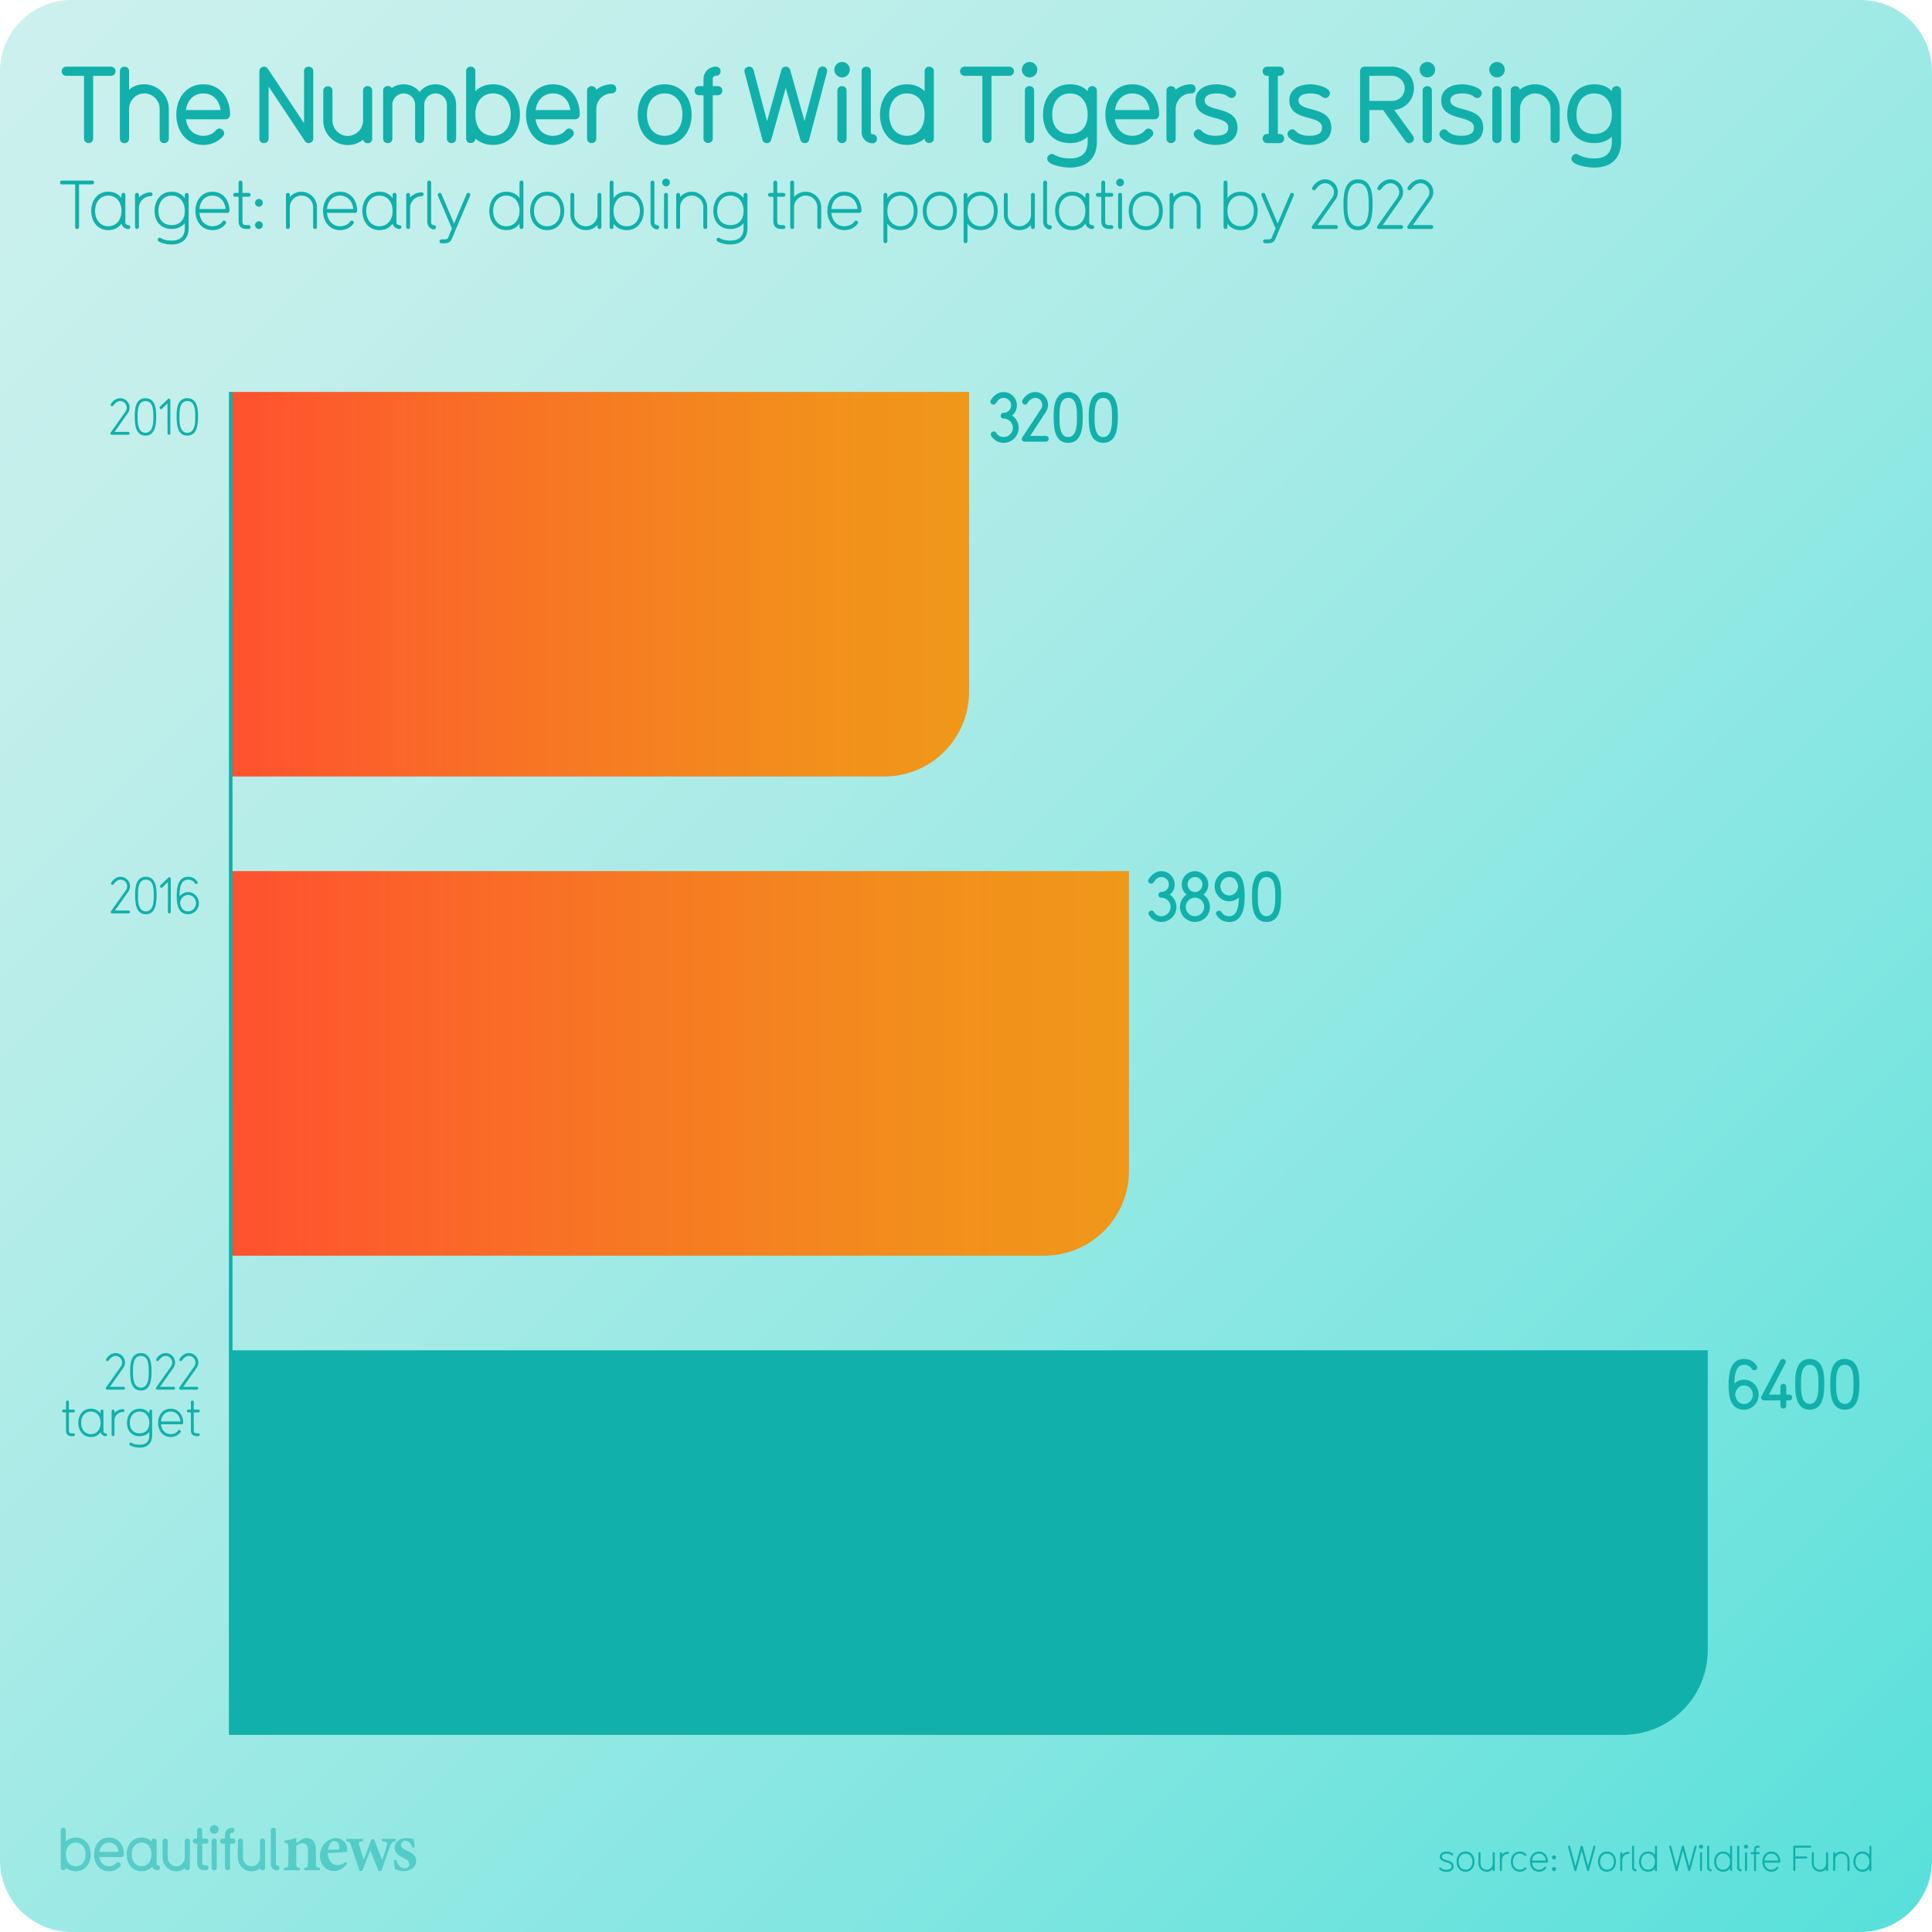 <svg xmlns="http://www.w3.org/2000/svg" xmlns:xlink="http://www.w3.org/1999/xlink" viewBox="0 0 1080 1080"><linearGradient id="A" gradientUnits="userSpaceOnUse" x1="11.716" y1="11.716" x2="1068.284" y2="1068.284"><stop offset="0" stop-color="#ccf0ed"/><stop offset=".153" stop-color="#c3efeb"/><stop offset=".405" stop-color="#aaebe7"/><stop offset=".722" stop-color="#82e6e1"/><stop offset="1" stop-color="#59e0da"/></linearGradient><path d="M1040 1080H40c-22.09 0-40-17.91-40-40V40C0 17.91 17.91 0 40 0h1000c22.09 0 40 17.91 40 40v1000c0 22.09-17.91 40-40 40z" fill="url(#A)"/><g opacity=".5" fill="#11b0ab"><path d="M42.328 1046.045c-3.568 0-5.47-1.97-5.503-2.002 0 .935-.7 1.4-1.468 1.4-.7 0-1.4-.467-1.4-1.4v-20.88a1.35 1.35 0 0 1 1.401-1.434c.767 0 1.468.467 1.468 1.4v6.238c1.334-1.368 3.168-2.17 5.503-2.17 5.37 0 8.373 4.403 8.373 9.406 0 5.037-3.002 9.44-8.373 9.44zm0-16c-3.335 0-5.503 2.602-5.503 6.57 0 4.003 2.168 6.604 5.503 6.604s5.504-2.602 5.504-6.604c0-3.97-2.168-6.57-5.504-6.57zm25.555 8.037h-12.34c.467 3.136 2.468 5.137 5.403 5.137 1.5 0 3.002-.533 3.97-1.734.3-.333.634-.533 1.034-.533.734 0 1.5.667 1.5 1.468 0 .4-.1.7-.8 1.4-1.5 1.468-3.57 2.235-5.704 2.235-5.37 0-8.372-4.437-8.372-9.44 0-4.97 3.002-9.406 8.372-9.406 5.437 0 8.34 4.437 8.34 9.406 0 .734-.534 1.468-1.4 1.468zm-6.937-8.038c-3.136 0-4.97 2.3-5.403 5.17H66.35c-.467-3.202-2.468-5.17-5.403-5.17zM88 1045.478c-1.834 0-2.668-1.3-2.97-1.9-1.334 1.468-3.27 2.47-5.87 2.47-5.437 0-8.372-4.47-8.372-9.44s3.002-9.406 8.372-9.406c2.335 0 4.203.834 5.504 2.202v-.134c0-.367.133-1.5 1.4-1.5.7 0 1.468.367 1.468 1.4v12.875c0 .434.3.6.467.6.935 0 1.435.667 1.435 1.434a1.37 1.37 0 0 1-1.435 1.401zm-8.84-15.443c-3.336 0-5.504 2.602-5.504 6.57 0 4.003 2.168 6.604 5.504 6.604 3.37 0 5.504-2.602 5.504-6.604 0-3.97-2.135-6.57-5.504-6.57z"/><use xlink:href="#E"/><path d="M115.158 1045.478h-.567c-3.17 0-4.37-1.668-4.37-4.403V1030.6h-1c-.8 0-1.435-.634-1.435-1.4 0-.8.634-1.435 1.4-1.435h1v-4.637c0-.934.7-1.4 1.435-1.4s1.4.467 1.4 1.4v4.637h2.135c.934 0 1.4.768 1.4 1.4 0 .8-.533 1.434-1.4 1.434h-2.135v10.774c0 .934.333 1.268 1.268 1.268h.833c.868 0 1.435.634 1.435 1.4 0 .8-.533 1.435-1.4 1.435zm4.604-20.415a2.402 2.402 0 1 1 0-4.803 2.402 2.402 0 1 1 0 4.803zm0 20.414c-.733 0-1.467-.5-1.467-1.4V1029.2c0-.935.733-1.435 1.467-1.435a1.37 1.37 0 0 1 1.401 1.435v14.876c0 .935-.7 1.4-1.4 1.4zm10.376-14.877h-1.5v13.442c0 .935-.7 1.4-1.468 1.4-.7 0-1.4-.467-1.4-1.4V1030.6h-1.37c-.9 0-1.4-.667-1.4-1.4 0-.768.5-1.435 1.4-1.435h1.367v-2.27c0-2.135 1.77-3.77 3.836-3.77.968 0 1.468.667 1.468 1.434 0 .7-.5 1.4-1.468 1.4-.566 0-.967.434-.967.9v2.302h1.5c.967 0 1.468.667 1.468 1.435 0 .733-.5 1.4-1.468 1.4z"/><use xlink:href="#E" x="42.068"/><path d="M154.725 1045.544c-1.802 0-3.336-1.534-3.336-3.402v-18.98c0-.967.7-1.434 1.435-1.434s1.435.467 1.435 1.4v19.013c0 .4.3.567.467.567.934 0 1.435.667 1.435 1.435 0 .733-.5 1.4-1.435 1.4zm15.37-.066v-1.264c1.886-.237 2.046-.437 2.046-3.157v-6.7c0-2.8-1.248-4.017-3.064-4.017-1.237 0-2.345.6-3.47 1.493v9.476c0 2.527.187 2.658 2.06 2.896v1.264h-8.968v-1.264c2.254-.33 2.5-.4 2.5-3v-8.2c0-2.446-.303-2.565-2.185-2.922v-1.184c2.173-.292 4.63-.807 6.653-1.533l-.052 2.95 2.6-1.745c1.16-.713 2-1.086 3.16-1.086 3.194 0 5.2 2.338 5.2 6.3v7.5c0 2.54.237 2.657 2.277 2.92v1.264h-8.74zm23.9-3.703c-2.458 3.427-5.488 4.178-7.014 4.178-5.142 0-8.124-3.936-8.124-8.594 0-2.745 1.183-5.396 2.832-7.062 1.74-1.8 3.945-2.814 6.082-2.814 3.73 0 6.396 3.126 6.37 6.347-.014.715-.08 1.277-.612 1.4-.767.184-6.17.5-10.318.647.062 4.587 2.717 6.74 5.556 6.74 1.572 0 3.104-.597 4.543-1.866l.686 1.014zm-7.07-12.7c-1.667 0-3.167 1.807-3.516 4.963l5.486-.118c.6-.026.848-.146.848-.792.04-2.022-1.037-4.053-2.818-4.053zm34.284.145c-1.943.343-2.248.624-3.105 2.765-1.33 3.462-3.102 8.53-4.934 13.94h-1.512l-4.65-11.46-4.55 11.46h-1.472l-4.685-14.192c-.687-1.985-.94-2.274-2.855-2.512v-1.25h9.397v1.25c-2.325.345-2.535.672-2.058 2.133l2.52 8.214c1.507-3.68 2.988-7.62 4.327-11.424h1.456c1.4 3.76 2.986 7.702 4.573 11.568.742-2.107 2.062-5.964 2.557-8.108.412-1.674-.008-2.078-2.753-2.383v-1.25h7.742v1.25zm9.4 3.746c-.92-2.606-2.155-3.984-4.2-3.984-1.206 0-2.225.86-2.225 2.266 0 1.497 1.046 2.264 3.16 3.216 3.278 1.496 5.3 2.787 5.3 5.736 0 3.85-3.6 5.764-6.945 5.764-2.06 0-4.088-.737-4.92-1.16l-.662-4.892 1.252-.224c.8 2.5 2.33 4.75 4.976 4.75 1.505 0 2.438-.952 2.438-2.28 0-1.423-.76-2.333-3.092-3.467-2.67-1.295-5.107-2.64-5.107-5.775 0-3.046 2.533-5.42 6.565-5.42 1.818 0 3.242.396 4.112.567l.62 4.577-1.25.328z"/></g><g fill="#11b0ab"><path d="M808.523 1046.358c-1.2 0-3.22-.42-3.92-1.58-.08-.12-.08-.22-.08-.3 0-.32.28-.602.58-.602.12 0 .32.102.44.28.72.88 2 1.06 2.98 1.06 1.94 0 2.92-.64 2.92-1.94 0-3.02-6.562-1.42-6.562-5.422 0-2.02 2.02-2.8 3.84-2.8 1.04 0 2.64.36 3.44 1.16.12.12.18.26.18.38a.65.65 0 0 1-.62.6c-.12 0-.26-.04-.38-.16-.62-.6-1.74-.84-2.62-.84-1.76 0-2.7.682-2.7 1.66 0 2.8 6.562 1.32 6.562 5.422 0 2.28-2 3.08-4.06 3.08z"/><use xlink:href="#F"/><use xlink:href="#G"/><use xlink:href="#H"/><path d="M853.163 1044.797c-.88.98-2.1 1.52-3.58 1.52-3.22 0-5.02-2.64-5.02-5.662 0-3 1.8-5.64 5.02-5.64 1.48 0 2.7.54 3.58 1.52.12.12.16.262.16.38 0 .3-.28.6-.58.6-.14 0-.28-.06-.42-.2-.66-.74-1.58-1.16-2.74-1.16-2.36 0-3.88 1.9-3.88 4.5s1.52 4.52 3.88 4.52c1.16 0 2.08-.44 2.74-1.16.14-.14.28-.2.42-.2.3 0 .58.26.58.58 0 .14-.04.26-.16.398z"/><use xlink:href="#I"/><path d="M868.722 1039.416c-.64 0-1.16-.5-1.16-1.14s.52-1.14 1.16-1.14c.62 0 1.12.5 1.12 1.14s-.5 1.14-1.12 1.14zm0 6.563c-.64 0-1.16-.5-1.16-1.14s.52-1.14 1.16-1.14c.62 0 1.12.5 1.12 1.14s-.5 1.14-1.12 1.14z"/><use xlink:href="#J"/><use xlink:href="#F" x="79.08"/><use xlink:href="#H" x="67.299"/><use xlink:href="#K"/><use xlink:href="#L"/><use xlink:href="#J" x="56.559"/><use xlink:href="#M"/><use xlink:href="#K" x="41.98"/><use xlink:href="#L" x="41.979"/><use xlink:href="#K" x="58.78"/><use xlink:href="#M" x="25.16"/><path d="M983.12 1032.856h-.62c-.48 0-.88.4-.88.86v1.64h1.5c.38 0 .56.3.56.56 0 .28-.2.58-.56.58h-1.5v8.922c0 .36-.28.56-.56.56s-.56-.18-.56-.56v-8.922h-1.38c-.36 0-.56-.3-.56-.58 0-.26.2-.56.56-.56h1.38v-1.64c0-1.1.9-1.98 1.98-1.98h.64c.36 0 .58.28.58.58 0 .28-.2.54-.58.54z"/><use xlink:href="#I" x="129.898"/><path d="M1011.94 1032.856h-8.32v4.92h6.1a.55.55 0 0 1 .58.561c0 .28-.2.58-.56.58h-6.12v6.502c0 .36-.3.56-.56.56-.28 0-.58-.2-.58-.56v-13.123c0-.3.28-.56.58-.56h8.882a.55.55 0 0 1 .58.561.55.55 0 0 1-.58.561z"/><use xlink:href="#G" x="186.336"/><path d="M1033.32 1045.98c-.28 0-.58-.2-.58-.56v-5.842c0-1.9-1.52-3.42-3.42-3.42a3.42 3.42 0 0 0-3.421 3.42v5.842c0 .36-.3.56-.56.56-.28 0-.58-.2-.58-.56v-9.502c0-.36.3-.56.58-.56.26 0 .56.2.56.56v.64c.9-.98 2.08-1.54 3.42-1.54a4.6 4.6 0 0 1 4.561 4.561v5.842c0 .36-.3.56-.56.56z"/><use xlink:href="#L" x="119.837"/></g><linearGradient id="B" gradientUnits="userSpaceOnUse" x1="128.968" y1="594.444" x2="631.097" y2="594.444"><stop offset="0" stop-color="#ff512f"/><stop offset=".421" stop-color="#f77624"/><stop offset=".781" stop-color="#f28f1c"/><stop offset="1" stop-color="#f09819"/></linearGradient><path d="M128.968 486.944h502.13V654.53c0 26.186-21.228 47.414-47.414 47.414H128.968v-215z" fill="url(#B)"/><linearGradient id="C" gradientUnits="userSpaceOnUse" x1="128.806" y1="326.574" x2="541.728" y2="326.574"><stop offset="0" stop-color="#ff512f"/><stop offset=".421" stop-color="#f77624"/><stop offset=".781" stop-color="#f28f1c"/><stop offset="1" stop-color="#f09819"/></linearGradient><path d="M128.806 219.074h412.92V386.66c0 26.186-21.228 47.414-47.414 47.414H128.806v-215z" fill="url(#C)"/><path d="M128.806 754.814H954.65V922.4c0 26.186-21.228 47.414-47.414 47.414h-778.43v-215z" fill="#11b0ab"/><path d="M128.968 219.074v750.74" fill="none" stroke="#11b0ab" stroke-width="2" stroke-miterlimit="10"/><g fill="#11b0ab"><path d="M71.882 510.58h-9.155c-.477 0-.812-.392-.812-.784 0-.168.084-.336.168-.448l8.345-11.787c.392-.6.644-1.372.644-2.1 0-2.044-1.624-3.724-3.668-3.724-2.66 0-3.724 2.912-4.48 2.912-.42 0-.867-.336-.867-.784 0-.645 2.128-3.724 5.348-3.724 2.912 0 5.264 2.38 5.264 5.235 0 1.064-.336 2.185-.98 3.08l-7.42 10.528h7.615c.505 0 .784.42.784.812 0 .364-.28.784-.784.784zm9.66.475c-5.937 0-5.992-7.1-5.992-11.2 0-4.004.615-9.716 5.964-9.716 5.235 0 6.02 5.376 6.02 9.716 0 4.06-.084 11.2-6 11.2zm4.395-11.2c0-4.004-.56-8.12-4.396-8.12-4.2 0-4.396 5.15-4.396 8.12v1.792c0 3.248.616 7.812 4.368 7.812 3.836 0 4.424-4.563 4.424-7.812v-1.792zm8.71 10.725c-.42 0-.784-.308-.784-.784V493.05l-3.052 2.97a.69.69 0 0 1-.532.252c-.448 0-.84-.42-.84-.868 0-.168.112-.364.252-.532l4.424-4.284c.224-.168.448-.224.532-.224.588 0 .812.42.812.98v18.452c0 .477-.336.784-.812.784zm10.527.475c-5.853 0-6.384-6-6.384-10.443 0-5.236 1.12-10.472 6.384-10.472 2.352 0 4.032 1.035 5.18 2.8.14.14.168.308.168.476 0 .393-.42.756-.84.756-.224 0-.448-.084-.644-.363-.896-1.288-2.072-2.072-3.864-2.072-3.528 0-4.788 3.36-4.788 8.848v.477c1.148-1.484 2.968-2.38 4.788-2.38 3.36 0 6.02 2.912 6.02 6.188s-2.66 6.188-6.02 6.188zm0-10.78c-2.185 0-4.48 1.903-4.48 4.76.504 2.352 1.624 4.424 4.48 4.424 2.408 0 4.396-2.1 4.396-4.592s-1.987-4.592-4.396-4.592z"/><use xlink:href="#N"/><use xlink:href="#O"/><use xlink:href="#N" x="28"/><use xlink:href="#N" x="40.992"/><use xlink:href="#P"/><path d="M59.03 802.822h-.028c-.924 0-2.24-.504-2.77-2.184-1.177 1.652-2.996 2.66-5.433 2.66-4.563 0-7.027-3.752-7.027-7.924 0-4.23 2.52-7.896 7.027-7.896 2.437 0 4.256 1.008 5.433 2.633v-1.373c0-.447.363-.783.812-.783.393 0 .784.28.784.783v11.285c0 1.8 2.016.672 2.016 2.016 0 .363-.252.783-.812.783zm-8.23-13.748c-3.304 0-5.432 2.66-5.432 6.3s2.128 6.328 5.432 6.328c3.332 0 5.433-2.687 5.433-6.328s-2.1-6.3-5.433-6.3zm17.975.252a4.79 4.79 0 0 0-4.788 4.789v7.924c0 .504-.42.783-.783.783-.393 0-.812-.28-.812-.783v-13.3c0-.504.42-.783.813-.783.363 0 .783.28.783.783v1.148c1.26-1.37 2.912-2.156 4.788-2.156a.81.81 0 0 1 .813.785c0 .4-.3.8-.812.8zm9.24 19.88c-2.38 0-5.74-.896-5.74-1.904 0-.447.363-.896.812-.896.308 0 .952.477 1.484.672.728.252 1.876.533 3.443.533 3.584 0 5.433-1.764 5.433-5.2v-1.96c-1.232 1.482-2.996 2.38-5.433 2.38-4.424 0-7.027-3.135-7.027-7.447 0-4.2 2.52-7.896 7.027-7.896 2.437 0 4.256 1.008 5.433 2.633v-1.344c0-.504.42-.785.812-.785.364 0 .784.28.784.785v13.635c0 4.453-2.66 6.805-7.028 6.805zm0-20.133c-3.304 0-5.432 2.66-5.432 6.3 0 3.6 1.988 5.852 5.432 5.852s5.433-2.24 5.433-5.852c0-3.64-2.1-6.3-5.433-6.3zm23.632 7.114h-11.62c.252 3.2 2.324 5.516 5.376 5.516 1.513 0 3.305-.672 4.116-1.932.196-.3.42-.393.672-.393.42 0 .868.336.868.756 0 .252 0 .3-.532.924-1.288 1.512-3.164 2.24-5.124 2.24-4.508 0-7.027-3.695-7.027-7.924 0-4.2 2.52-7.896 7.027-7.896s7.028 3.725 7.028 7.896c0 .42-.392.813-.784.813zm-6.244-7.113c-3.36 0-5.124 2.576-5.376 5.516h10.78c-.252-3.2-2.324-5.516-5.404-5.516z"/><use xlink:href="#P" x="69.804"/><use xlink:href="#N" x="2.576" y="-533.782"/><use xlink:href="#O" x="2.578" y="-533.782"/><path d="M94.423 243.04c-.42 0-.784-.307-.784-.783v-16.744l-3.052 2.97a.69.69 0 0 1-.532.252c-.448 0-.84-.42-.84-.87 0-.168.112-.363.252-.53l4.424-4.285c.224-.168.448-.223.532-.223.588 0 .812.42.812.98v18.453c0 .477-.336.783-.812.783zm10.304.478c-5.937 0-5.992-7.1-5.992-11.2 0-4.004.615-9.717 5.964-9.717 5.235 0 6.02 5.377 6.02 9.717 0 4.06-.084 11.2-6 11.2zm4.396-11.2c0-4.004-.56-8.12-4.396-8.12-4.2 0-4.396 5.152-4.396 8.12v1.8c0 3.248.616 7.813 4.368 7.813 3.836 0 4.424-4.564 4.424-7.812v-1.8zm451.913 15.23c-2.925 0-5.5-1.52-6.915-3.875-.2-.304-.266-.608-.266-.874 0-.912.798-1.596 1.672-1.596.494 0 1.025.2 1.367.76a4.69 4.69 0 0 0 4.104 2.355c2.85 0 5.206-2.355 5.206-5.13 0-2.85-2.318-5.205-5.168-5.205h-.038c-.987 0-1.596-.76-1.596-1.596s.646-1.634 1.634-1.634c2.318 0 4.18-1.786 4.18-4.18 0-2.28-1.86-4.142-4.18-4.142-3.686 0-3.724 3.724-5.7 3.724-.874 0-1.7-.684-1.7-1.596a1.68 1.68 0 0 1 .266-.912c.912-1.405 3.2-4.483 7.143-4.483a7.42 7.42 0 0 1 7.409 7.409c0 2.317-.988 4.33-2.697 5.7 2.203 1.52 3.686 4 3.686 6.877a8.4 8.4 0 0 1-8.397 8.396zm23.52-.645H572.93c-1.102 0-1.748-.646-1.748-1.443 0-.343.114-.685.343-1.026l10.372-15.768c.456-.722.722-1.596.722-2.28 0-2.242-1.672-3.952-3.913-3.952-2.014 0-3.724 1.7-4.37 2.926-.305.57-.798.798-1.292.798-.874 0-1.672-.684-1.672-1.558 0-1.178 2.697-5.434 7.333-5.434 3.95 0 7.143 3.23 7.143 7.144a7.4 7.4 0 0 1-1.292 4.104l-8.7 13.26h8.7c1.103 0 1.672.76 1.672 1.634 0 .798-.57 1.596-1.672 1.596zm12.58.645c-8.13 0-8.13-9.65-8.13-15.197 0-5.357.836-13.185 8.093-13.185s8.17 7.638 8.17 13.185c0 5.775-.152 15.197-8.13 15.197zM602 232.35c0-3.344-.076-9.917-4.863-9.917s-4.863 6.573-4.863 9.917v2.128c0 3.95.532 9.84 4.825 9.84 4.37 0 4.9-5.9 4.9-9.84v-2.128z"/><use xlink:href="#Q"/><path d="M649.215 515.384c-2.926 0-5.5-1.52-6.915-3.875-.2-.304-.266-.608-.266-.874 0-.912.798-1.596 1.672-1.596a1.55 1.55 0 0 1 1.368.76 4.69 4.69 0 0 0 4.103 2.355c2.85 0 5.206-2.355 5.206-5.13 0-2.85-2.318-5.205-5.168-5.205h-.038c-.987 0-1.596-.76-1.596-1.596s.646-1.634 1.634-1.634c2.318 0 4.18-1.786 4.18-4.18 0-2.28-1.86-4.142-4.18-4.142-3.686 0-3.724 3.724-5.7 3.724-.873 0-1.7-.684-1.7-1.596a1.68 1.68 0 0 1 .266-.912c.912-1.405 3.2-4.483 7.143-4.483a7.42 7.42 0 0 1 7.409 7.409c0 2.317-.988 4.33-2.697 5.7 2.203 1.52 3.686 4 3.686 6.877a8.4 8.4 0 0 1-8.397 8.396zm18.8 0c-4.636 0-8.396-3.76-8.396-8.358a8.15 8.15 0 0 1 3.686-6.915c-1.7-1.368-2.698-3.382-2.698-5.7a7.42 7.42 0 0 1 7.409-7.409c4.065 0 7.4 3.344 7.4 7.4 0 2.317-.988 4.33-2.698 5.7 2.204 1.52 3.647 4 3.647 6.877 0 4.636-3.723 8.396-8.358 8.396zm0-13.563c-2.85 0-5.167 2.394-5.167 5.167 0 2.85 2.355 5.167 5.13 5.167 2.85 0 5.167-2.355 5.167-5.13 0-2.85-2.355-5.205-5.13-5.205zm0-11.55c-2.394 0-4.142 1.862-4.142 4.142 0 2.317 1.748 4.218 4.142 4.218 2.28 0 4.142-1.9 4.142-4.218 0-2.28-1.862-4.142-4.142-4.142zm19.115 25.113c-3.153 0-5.434-1.367-7-3.76-.266-.342-.38-.646-.38-.988 0-.874.836-1.558 1.7-1.558.456 0 .988.2 1.33.722.987 1.52 2.317 2.355 4.33 2.355 3.647 0 5.28-3.268 5.434-10.486-1.254 1.216-3.23 2.166-5.434 2.166-4.52 0-8.13-3.95-8.13-8.396 0-4.483 3.6-8.436 8.13-8.436 8.017 0 8.663 8.207 8.663 14.172 0 7.105-1.558 14.2-8.663 14.2zm0-25.114c-2.584 0-4.9 2.318-4.9 5.168 0 2.812 2.317 5.13 4.9 5.13 2.66 0 4.863-2.242 4.978-5.243-.456-2.926-2.014-5.054-4.978-5.054z"/><use xlink:href="#Q" x="91.256" y="267.837"/><path d="M974.946 788.033c-8.017 0-8.662-8.168-8.662-14.172 0-7.104 1.558-14.2 8.662-14.2 3.2 0 5.472 1.406 7.03 3.8a1.49 1.49 0 0 1 .342.988c0 .873-.798 1.558-1.672 1.558-.494 0-.987-.23-1.367-.76-.988-1.482-2.28-2.318-4.332-2.318-3.6 0-5.28 3.23-5.395 10.486a7.86 7.86 0 0 1 5.395-2.165c4.56 0 8.17 3.95 8.17 8.396s-3.6 8.397-8.17 8.397zm0-13.563c-2.62 0-4.825 2.28-4.977 5.243.493 2.964 2.05 5.1 4.977 5.1 2.622 0 4.9-2.355 4.9-5.167s-2.28-5.167-4.9-5.167zm25.23 8.358h-1.634v2.964c0 1.025-.874 1.596-1.634 1.596-.798 0-1.634-.57-1.634-1.596v-2.964h-9.08c-1.064 0-1.7-.646-1.7-1.52a1.55 1.55 0 0 1 .228-.836l10.486-19.947a1.54 1.54 0 0 1 1.368-.874c.874 0 1.7.685 1.7 1.56a1.46 1.46 0 0 1-.23.836l-9.194 17.553h6.42v-4.33c0-1.102.798-1.672 1.596-1.672.836 0 1.672.532 1.672 1.634v4.37h1.634c1.063 0 1.634.76 1.634 1.634a1.54 1.54 0 0 1-1.634 1.596z"/><use xlink:href="#Q" x="394.911" y="540.486"/><use xlink:href="#Q" x="414.518" y="540.486"/><use xlink:href="#R"/><path d="M91.78 80c-1.32 0-2.52-.9-2.52-2.52V60.8c0-4.68-3.9-8.58-8.58-8.58-4.62 0-8.52 3.9-8.52 8.58v16.62c0 1.68-1.26 2.64-2.64 2.64-1.26 0-2.52-.9-2.52-2.58v-37.62c0-1.74 1.26-2.58 2.52-2.58 1.38 0 2.64.84 2.64 2.52v10.38c2.22-2.1 5.22-3.06 8.52-3.06 7.44 0 13.68 6.18 13.68 13.68v16.62c0 1.68-1.2 2.58-2.58 2.58z"/><use xlink:href="#S"/><path d="M172.476 80c-.78 0-1.62-.42-2.16-1.32l-20.16-30.3v29.04c0 1.68-1.26 2.58-2.64 2.58-1.26 0-2.52-.9-2.52-2.52V39.86c0-1.68 1.32-2.58 2.64-2.58.84 0 1.56.36 2.16 1.26l20.16 30.3V39.86c0-1.74 1.26-2.58 2.52-2.58 1.38 0 2.64.84 2.64 2.52v37.62c0 1.62-1.32 2.58-2.64 2.58zm33.06.06c-1.14 0-2.28-.66-2.52-1.98-2.4 1.86-5.34 3-8.64 3-7.44 0-13.68-6.18-13.68-13.68V50.78c0-1.68 1.26-2.58 2.52-2.58 1.38 0 2.64.9 2.64 2.52V67.4c0 4.68 3.9 8.58 8.52 8.58 4.68 0 8.58-3.9 8.58-8.58V50.78c0-1.86 1.2-2.64 2.52-2.64 1.38 0 2.58.9 2.58 2.58v26.82c0 1.68-1.2 2.52-2.52 2.52zm46.8-.06c-1.26 0-2.52-.9-2.52-2.52v-18.9c0-3.48-2.88-6.36-6.3-6.36-3.54 0-6.36 2.88-6.36 6.3v18.9c0 1.68-1.2 2.58-2.58 2.58-1.32 0-2.52-.9-2.52-2.52v-18.9c0-3.48-2.88-6.36-6.36-6.36s-6.36 2.88-6.36 6.3v18.9c0 1.68-1.26 2.58-2.64 2.58-1.26 0-2.52-.9-2.52-2.52V50.66c0-1.74 1.32-2.58 2.64-2.58.84 0 1.68.36 2.16 1.14a11.56 11.56 0 0 1 6.66-2.1c3.6 0 6.84 1.62 8.94 4.26 2.1-2.64 5.28-4.26 8.88-4.26 6.36 0 11.52 5.1 11.52 11.4v18.9c0 1.68-1.26 2.58-2.64 2.58zm23.28 1.02c-6.42 0-9.84-3.54-9.9-3.6 0 1.68-1.26 2.52-2.64 2.52-1.26 0-2.52-.84-2.52-2.52V39.86c0-1.74 1.26-2.58 2.52-2.58 1.38 0 2.64.84 2.64 2.52v11.22c2.4-2.46 5.7-3.9 9.9-3.9 9.66 0 15.06 7.92 15.06 16.92 0 9.06-5.4 16.98-15.06 16.98zm0-28.8c-6 0-9.9 4.68-9.9 11.82 0 7.2 3.9 11.88 9.9 11.88s9.9-4.68 9.9-11.88c0-7.14-3.9-11.82-9.9-11.82z"/><use xlink:href="#S" x="195.477"/><use xlink:href="#T"/><path d="M371.554 81.02c-9.66 0-15.06-7.92-15.06-16.98 0-9 5.4-16.92 15.06-16.92s15.06 7.92 15.06 16.92c0 9.06-5.4 16.98-15.06 16.98zm0-28.8c-6 0-9.9 4.68-9.9 11.82 0 7.2 3.9 11.88 9.9 11.88 6.06 0 9.9-4.68 9.9-11.88 0-7.14-3.84-11.82-9.9-11.82zm29.58 1.02h-2.7v24.18c0 1.68-1.26 2.52-2.64 2.52-1.26 0-2.52-.84-2.52-2.52V53.24h-2.46c-1.62 0-2.52-1.2-2.52-2.52 0-1.38.9-2.58 2.52-2.58h2.46v-4.08c0-3.84 3.18-6.78 6.9-6.78 1.74 0 2.64 1.2 2.64 2.58 0 1.26-.9 2.52-2.64 2.52-1.02 0-1.74.78-1.74 1.62v4.14h2.7c1.74 0 2.64 1.2 2.64 2.58 0 1.32-.9 2.52-2.64 2.52zm61.137-12.78l-9.9 37.44c-.3 1.44-1.08 2.1-2.46 2.1-1.26 0-2.16-.66-2.58-2.1l-8.1-28.74-8.04 28.74c-.42 1.44-1.26 2.1-2.52 2.1-1.32 0-2.16-.66-2.52-2.1l-9.9-37.44a3.55 3.55 0 0 1-.12-.84c0-1.5 1.38-2.34 2.7-2.34 1.02 0 2.04.6 2.4 1.86l7.56 28.62 7.92-28.38c.42-1.44 1.26-2.1 2.52-2.1 1.32 0 2.16.66 2.58 2.1l7.92 28.38 7.56-28.62c.36-1.32 1.56-1.98 2.46-1.98 1.32 0 2.64.96 2.64 2.46 0 .3-.06.6-.12.84z"/><use xlink:href="#U"/><path d="M487.652 80.12c-3.24 0-6-2.76-6-6.12V39.86c0-1.74 1.26-2.58 2.58-2.58s2.58.84 2.58 2.52V74c0 .72.54 1.02.84 1.02 1.68 0 2.58 1.2 2.58 2.58 0 1.32-.9 2.52-2.58 2.52zm31.798-.18c-1.32 0-2.58-.84-2.58-2.52 0 0-3.54 3.6-9.9 3.6-9.66 0-15.06-7.92-15.06-16.98 0-9 5.4-16.92 15.06-16.92 4.2 0 7.56 1.44 9.9 3.9V39.86c0-1.74 1.26-2.58 2.58-2.58s2.58.84 2.58 2.52v37.62c0 1.68-1.26 2.52-2.58 2.52zm-12.48-27.72c-6 0-9.9 4.68-9.9 11.82 0 7.2 3.9 11.88 9.9 11.88 6.06 0 9.9-4.68 9.9-11.88 0-7.14-3.84-11.82-9.9-11.82z"/><use xlink:href="#R" x="502.19"/><use xlink:href="#U" x="104.818"/><use xlink:href="#V"/><path d="M645.448 66.68h-22.2c.84 5.64 4.44 9.24 9.72 9.24 2.7 0 5.4-.96 7.14-3.12.54-.6 1.14-.96 1.86-.96 1.32 0 2.7 1.2 2.7 2.64 0 .72-.18 1.26-1.44 2.52-2.7 2.64-6.42 4.02-10.26 4.02-9.66 0-15.06-7.98-15.06-16.98 0-8.94 5.4-16.92 15.06-16.92 9.78 0 15 7.98 15 16.92 0 1.32-.96 2.64-2.52 2.64zm-12.48-14.46c-5.64 0-8.94 4.14-9.72 9.3h19.438c-.84-5.76-4.44-9.3-9.72-9.3z"/><use xlink:href="#T" x="323.875"/><use xlink:href="#W"/><path d="M715.23 80h-6.9c-1.62 0-2.52-1.26-2.52-2.52 0-1.38.9-2.58 2.52-2.58h.9V42.38h-.9c-1.62 0-2.52-1.26-2.52-2.52 0-1.38.9-2.58 2.52-2.58h6.9c1.74 0 2.64 1.2 2.64 2.58 0 1.26-.9 2.52-2.64 2.52h-.9V74.9h.9c1.74 0 2.64 1.2 2.64 2.58 0 1.26-.9 2.52-2.64 2.52z"/><use xlink:href="#W" x="52.438"/><path d="M787.648 80.06c-.66 0-1.44-.36-1.98-1.08l-12.48-17.46h-7.74v15.9c0 1.68-1.26 2.58-2.64 2.58-1.26 0-2.52-.9-2.52-2.52v-37.62c0-1.08.72-2.58 2.52-2.58h15.54c5.28 0 12.06 4.14 12.06 12.06 0 6.3-4.74 11.58-11.04 12.12l10.5 14.46c.42.54.54 1.02.54 1.56 0 1.44-1.38 2.58-2.76 2.58zm-9.36-37.68h-12.84v14.04h12.78c3.9 0 7.02-3.18 7.02-7.08 0-4.08-3.48-6.96-6.96-6.96z"/><use xlink:href="#U" x="327.178"/><use xlink:href="#W" x="137.338"/><use xlink:href="#U" x="366.118"/><path d="M869.307 80c-1.32 0-2.52-.9-2.52-2.52V60.8c0-4.68-3.9-8.58-8.58-8.58-4.62 0-8.52 3.9-8.52 8.58v16.62c0 1.68-1.26 2.64-2.64 2.64-1.26 0-2.52-.9-2.52-2.58V50.66c0-1.74 1.26-2.52 2.52-2.52 1.2 0 2.28.66 2.58 1.98a13.67 13.67 0 0 1 8.58-3c7.44 0 13.68 6.18 13.68 13.68v16.62c0 1.68-1.2 2.58-2.58 2.58z"/><use xlink:href="#V" x="293.04"/><path d="M51.554 103.076h-7.37v23.86c0 .684-.532 1.063-1.102 1.063-.494 0-1.064-.342-1.064-1.063v-23.86h-7.37c-.685 0-1.103-.494-1.103-1.064 0-.532.38-1.063 1.103-1.063h16.907c.684 0 1.063.53 1.063 1.063s-.38 1.064-1.063 1.064zM71.7 128h-.038c-1.254 0-3.04-.684-3.762-2.964-1.596 2.242-4.065 3.6-7.37 3.6-6.193 0-9.536-5.1-9.536-10.752 0-5.737 3.42-10.715 9.536-10.715 3.306 0 5.775 1.368 7.37 3.572v-1.862c0-.607.494-1.063 1.102-1.063.532 0 1.064.38 1.064 1.063v15.31c0 2.432 2.735.912 2.735 2.736A1.04 1.04 0 0 1 71.69 128zm-11.17-18.655c-4.483 0-7.37 3.6-7.37 8.55s2.888 8.587 7.37 8.587c4.52 0 7.37-3.647 7.37-8.587s-2.85-8.55-7.37-8.55z"/><use xlink:href="#X"/><use xlink:href="#Y"/><use xlink:href="#Z"/><use xlink:href="#a"/><path d="M144.766 115.538c-1.216 0-2.204-.95-2.204-2.166s.988-2.166 2.204-2.166c1.178 0 2.127.95 2.127 2.166s-.95 2.166-2.127 2.166zm0 12.462c-1.216 0-2.204-.95-2.204-2.166s.988-2.165 2.204-2.165c1.178 0 2.127.95 2.127 2.165s-.95 2.166-2.127 2.166z"/><use xlink:href="#b"/><path d="M198.6 118.995h-15.77c.342 4.332 3.153 7.485 7.295 7.485 2.052 0 4.483-.912 5.585-2.622.267-.418.57-.53.912-.53.57 0 1.178.455 1.178 1.025 0 .342 0 .418-.722 1.254-1.748 2.052-4.293 3.04-6.953 3.04-6.117 0-9.536-5.015-9.536-10.752 0-5.7 3.42-10.715 9.536-10.715s9.537 5.054 9.537 10.715c0 .57-.532 1.102-1.064 1.102zm-8.473-9.65c-4.56 0-6.953 3.495-7.295 7.485h14.628c-.342-4.332-3.153-7.485-7.333-7.485zM223.27 128h-.038c-1.254 0-3.04-.684-3.762-2.964-1.596 2.242-4.065 3.6-7.37 3.6-6.193 0-9.536-5.1-9.536-10.752 0-5.737 3.42-10.715 9.536-10.715 3.306 0 5.775 1.368 7.37 3.572v-1.862c0-.607.494-1.063 1.102-1.063.532 0 1.064.38 1.064 1.063v15.31c0 2.432 2.735.912 2.735 2.736A1.04 1.04 0 0 1 223.27 128zm-11.17-18.655c-4.483 0-7.37 3.6-7.37 8.55s2.888 8.587 7.37 8.587c4.52 0 7.37-3.647 7.37-8.587s-2.85-8.55-7.37-8.55z"/><use xlink:href="#X" x="151.579"/><use xlink:href="#c"/><path d="M262.8 109.345L252.492 133.7c-.76 1.786-2.317 2.28-4.064 2.28h-1.672c-.685 0-1.064-.57-1.064-1.102 0-.494.38-1.063 1.064-1.063h1.672c.835 0 1.7-.038 2.05-.912l2.166-5.167-7.865-18.4c-.075-.2-.075-.342-.075-.494 0-.607.53-1.025 1.102-1.025.342 0 .76.15.95.646l7.066 16.5 7-16.5c.2-.494.607-.646.987-.646.57 0 1.064.418 1.064 1.025 0 .152 0 .304-.076.494zM291.516 128c-.53 0-1.102-.38-1.102-1.063v-1.9c-1.596 2.242-4.065 3.6-7.37 3.6-6.117 0-9.536-5.015-9.536-10.752 0-5.7 3.42-10.715 9.536-10.715 3.306 0 5.775 1.368 7.37 3.572v-8.74c0-.684.57-1.063 1.102-1.063.494 0 1.064.38 1.064 1.063v24.925c0 .684-.57 1.063-1.064 1.063zm-8.473-18.655c-4.483 0-7.37 3.6-7.37 8.55s2.888 8.587 7.37 8.587c4.52 0 7.37-3.647 7.37-8.587s-2.85-8.55-7.37-8.55z"/><use xlink:href="#d"/><use xlink:href="#e"/><use xlink:href="#f"/><use xlink:href="#c" x="124.791"/><use xlink:href="#g"/><use xlink:href="#b" x="218.156"/><use xlink:href="#Y" x="312.355"/><use xlink:href="#a" x="298.944"/><path d="M457.993 128c-.53 0-1.102-.38-1.102-1.063v-11.095a6.47 6.47 0 0 0-6.497-6.497c-3.57 0-6.497 2.888-6.497 6.497v11.095c0 .684-.57 1.063-1.063 1.063-.532 0-1.103-.38-1.103-1.063v-24.925c0-.684.57-1.063 1.103-1.063.494 0 1.063.38 1.063 1.063v8.093c1.596-1.86 3.913-2.926 6.497-2.926 4.71 0 8.663 3.914 8.663 8.663v11.095c0 .684-.57 1.063-1.064 1.063z"/><use xlink:href="#Z" x="353.255"/><use xlink:href="#h"/><use xlink:href="#d" x="219.487"/><use xlink:href="#h" x="44.8"/><use xlink:href="#e" x="242.324"/><use xlink:href="#c" x="344.287"/><path d="M610.524 128h-.038c-1.254 0-3.04-.684-3.762-2.964-1.596 2.242-4.065 3.61-7.37 3.61-6.193 0-9.536-5.09-9.536-10.752 0-5.737 3.42-10.715 9.536-10.715 3.306 0 5.775 1.368 7.37 3.572v-1.862c0-.607.494-1.063 1.102-1.063.532 0 1.064.38 1.064 1.063V124.2c0 2.432 2.735.912 2.735 2.736a1.04 1.04 0 0 1-1.102 1.063zm-11.17-18.655c-4.483 0-7.37 3.61-7.37 8.55s2.888 8.587 7.37 8.587c4.52 0 7.37-3.647 7.37-8.587s-2.85-8.55-7.37-8.55z"/><use xlink:href="#a" x="482.254"/><use xlink:href="#g" x="253.838"/><use xlink:href="#d" x="334.627"/><use xlink:href="#b" x="493.958"/><use xlink:href="#f" x="343.176"/><path d="M723.193 109.345L712.896 133.7c-.76 1.786-2.317 2.28-4.065 2.28h-1.67c-.685 0-1.064-.57-1.064-1.102 0-.494.38-1.063 1.064-1.063h1.67c.836 0 1.7-.038 2.052-.912l2.166-5.167-7.864-18.4c-.076-.2-.076-.342-.076-.494 0-.607.53-1.025 1.102-1.025.342 0 .76.15.95.646l7.066 16.5 7-16.5c.2-.494.607-.646.988-.646.57 0 1.063.418 1.063 1.025 0 .152 0 .304-.076.494zM746.8 128h-12.424c-.646 0-1.103-.532-1.103-1.063 0-.23.114-.456.23-.608l11.322-15.995c.53-.798.874-1.862.874-2.85 0-2.774-2.204-5.054-4.978-5.054-3.6 0-5.054 3.95-6.08 3.95-.57 0-1.178-.456-1.178-1.063 0-.874 2.888-5.054 7.257-5.054 3.95 0 7.143 3.23 7.143 7.105 0 1.443-.456 2.964-1.33 4.18l-10.07 14.285h10.335c.684 0 1.063.57 1.063 1.103 0 .493-.38 1.063-1.063 1.063zm12.352.646c-8.055 0-8.13-9.65-8.13-15.197 0-5.434.836-13.185 8.093-13.185 7.105 0 8.17 7.295 8.17 13.185 0 5.5-.114 15.197-8.13 15.197zm5.965-15.197c0-5.434-.76-11.02-5.965-11.02-5.7 0-5.965 7-5.965 11.02v2.432c0 4.407.836 10.6 5.927 10.6 5.205 0 6.003-6.193 6.003-10.6v-2.432zM783.27 128h-12.425c-.646 0-1.102-.532-1.102-1.063 0-.23.114-.456.23-.608l11.322-15.995c.53-.798.874-1.862.874-2.85 0-2.774-2.204-5.054-4.978-5.054-3.6 0-5.054 3.95-6.08 3.95-.57 0-1.178-.456-1.178-1.063 0-.874 2.888-5.054 7.257-5.054 3.95 0 7.143 3.23 7.143 7.105a7.28 7.28 0 0 1-1.33 4.18l-10.068 14.285h10.335c.684 0 1.063.57 1.063 1.103 0 .493-.38 1.063-1.063 1.063zm16.874 0H787.72c-.646 0-1.102-.532-1.102-1.063 0-.23.114-.456.23-.608l11.322-15.995c.53-.798.874-1.862.874-2.85 0-2.774-2.204-5.054-4.978-5.054-3.6 0-5.054 3.95-6.08 3.95-.57 0-1.178-.456-1.178-1.063 0-.874 2.888-5.054 7.257-5.054 3.95 0 7.143 3.23 7.143 7.105a7.28 7.28 0 0 1-1.33 4.18L789.8 125.833h10.335c.684 0 1.063.57 1.063 1.103 0 .493-.38 1.063-1.063 1.063z"/></g><defs ><path id="E" d="M104.714 1045.51c-.633 0-1.267-.367-1.4-1.1-1.334 1.034-2.97 1.668-4.804 1.668-4.136 0-7.604-3.436-7.604-7.605v-9.24a1.37 1.37 0 0 1 1.4-1.435c.768 0 1.468.5 1.468 1.4v9.272c0 2.602 2.168 4.77 4.736 4.77 2.603 0 4.77-2.17 4.77-4.77v-9.24c0-1.034.667-1.468 1.4-1.468.768 0 1.435.5 1.435 1.435v14.9c0 .934-.667 1.4-1.4 1.4z"/><path id="F" d="M819.243 1046.318c-3.22 0-5.02-2.64-5.02-5.662 0-3 1.8-5.64 5.02-5.64s5.02 2.64 5.02 5.64c0 3.02-1.8 5.662-5.02 5.662zm0-10.162c-2.36 0-3.88 1.9-3.88 4.5s1.52 4.52 3.88 4.52c2.38 0 3.88-1.92 3.88-4.52s-1.5-4.5-3.88-4.5z"/><path id="G" d="M835.024 1045.98c-.28 0-.58-.2-.58-.56v-.64c-.84.98-2.06 1.54-3.42 1.54-2.48 0-4.56-2.08-4.56-4.56v-5.842c0-.36.3-.56.58-.56.26 0 .56.2.56.56v5.842c0 1.9 1.52 3.42 3.42 3.42s3.42-1.52 3.42-3.42v-5.842c0-.36.3-.56.58-.56.26 0 .56.2.56.56v9.502c0 .36-.3.56-.56.56z"/><path id="H" d="M842.983 1036.336a3.42 3.42 0 0 0-3.421 3.42v5.662c0 .36-.3.56-.56.56-.28 0-.58-.2-.58-.56v-9.502c0-.36.3-.56.58-.56.26 0 .56.2.56.56v.82c.9-.98 2.08-1.54 3.42-1.54.36 0 .58.3.58.56a.58.58 0 0 1-.58.58z"/><path id="I" d="M864.744 1041.236h-8.302c.18 2.28 1.66 3.94 3.84 3.94 1.08 0 2.36-.48 2.94-1.38.14-.22.3-.28.48-.28.3 0 .62.24.62.54 0 .18 0 .22-.38.658-.92 1.082-2.26 1.602-3.66 1.602-3.22 0-5.02-2.64-5.02-5.662 0-3 1.8-5.64 5.02-5.64s5.02 2.66 5.02 5.64c0 .3-.28.58-.56.58zm-4.46-5.08c-2.4 0-3.66 1.84-3.84 3.94h7.7c-.18-2.28-1.66-3.94-3.86-3.94z"/><path id="J" d="M891.804 1032.455l-3.52 13.104c-.08.28-.3.42-.56.42-.24 0-.48-.14-.54-.42l-3-11.084-2.98 11.084c-.06.28-.3.42-.54.42-.26 0-.48-.14-.56-.42l-3.52-13.104c-.02-.06-.02-.12-.02-.18a.58.58 0 0 1 .58-.58c.26 0 .46.14.52.44l3 11.082 2.98-11.082a.53.53 0 0 1 .54-.4c.26 0 .48.12.56.4l2.98 11.082 3-11.082c.08-.3.28-.44.52-.44a.58.58 0 0 1 .58.58c0 .06 0 .12-.02.18z"/><path id="K" d="M914.3 1046.098c-1.08 0-1.98-1-1.98-2.12v-11.684c0-.36.3-.56.58-.56.26 0 .56.2.56.56v11.684c0 1.28 1.42.54 1.42 1.44 0 .34-.24.68-.58.68z"/><path id="L" d="M925.723 1045.98c-.28 0-.58-.2-.58-.56v-1c-.84 1.18-2.14 1.9-3.88 1.9-3.22 0-5.02-2.64-5.02-5.662 0-3 1.8-5.64 5.02-5.64 1.74 0 3.04.72 3.88 1.88v-4.602c0-.36.3-.56.58-.56.26 0 .56.2.56.56v13.123c0 .36-.3.56-.56.56zm-4.46-9.822c-2.36 0-3.88 1.9-3.88 4.5s1.52 4.52 3.88 4.52c2.38 0 3.88-1.92 3.88-4.52s-1.5-4.5-3.88-4.5z"/><path id="M" d="M950.9 1033.436c-.64 0-1.14-.5-1.14-1.14s.5-1.14 1.14-1.14 1.14.5 1.14 1.14-.5 1.14-1.14 1.14zm0 12.543c-.28 0-.58-.18-.58-.56v-9.502c0-.36.28-.56.58-.56.26 0 .56.18.56.56v9.502c0 .36-.26.56-.56.56z"/><path id="N" d="M69.082 776.822h-9.155c-.477 0-.812-.39-.812-.783 0-.168.084-.336.168-.45l8.345-11.787c.392-.588.644-1.37.644-2.1 0-2.045-1.624-3.725-3.668-3.725-2.66 0-3.724 2.912-4.48 2.912-.42 0-.867-.336-.867-.783 0-.645 2.128-3.725 5.348-3.725 2.912 0 5.264 2.38 5.264 5.236 0 1.064-.336 2.184-.98 3.08l-7.42 10.527h7.615c.505 0 .784.42.784.813a.78.78 0 0 1-.784.783z"/><path id="O" d="M78.742 777.3c-5.936 0-5.99-7.11-5.99-11.2 0-4.004.616-9.717 5.964-9.717 5.235 0 6.02 5.377 6.02 9.717 0 4.06-.084 11.2-5.992 11.2zm4.396-11.2c0-4.004-.56-8.12-4.396-8.12-4.2 0-4.396 5.152-4.396 8.12v1.79c0 3.248.616 7.813 4.368 7.813 3.836 0 4.424-4.564 4.424-7.812v-1.79z"/><path id="P" d="M41.083 802.822h-.868c-2.212 0-3.304-1.092-3.304-3.275v-9.996h-1.428c-.504 0-.784-.42-.784-.812 0-.363.28-.783.784-.783h1.428v-4.285c0-.504.42-.783.812-.783s.784.28.784.783v4.285h2.576c.504 0 .784.42.784.783 0 .393-.28.813-.784.813h-2.576v9.996c0 1.37.393 1.68 1.708 1.68h.868c.504 0 .784.42.784.813 0 .363-.28.783-.784.783z"/><path id="Q" d="M616.744 247.547c-8.13 0-8.13-9.65-8.13-15.197 0-5.357.836-13.185 8.093-13.185s8.17 7.638 8.17 13.185c0 5.775-.152 15.197-8.13 15.197zm4.863-15.197c0-3.344-.076-9.917-4.863-9.917s-4.863 6.573-4.863 9.917v2.128c0 3.95.532 9.84 4.825 9.84 4.37 0 4.9-5.89 4.9-9.84v-2.128z"/><path id="R" d="M62.02 42.38h-9.96v35.1c0 1.62-1.2 2.52-2.52 2.52-1.26 0-2.58-.9-2.58-2.52v-35.1h-9.84c-1.74 0-2.64-1.32-2.64-2.58 0-1.2.9-2.52 2.58-2.52h24.96c1.68 0 2.58 1.32 2.58 2.52 0 1.26-.9 2.58-2.58 2.58z"/><path id="S" d="M126.098 66.68h-22.2c.84 5.64 4.44 9.24 9.72 9.24 2.7 0 5.4-.96 7.14-3.12.54-.6 1.14-.96 1.86-.96 1.32 0 2.7 1.2 2.7 2.64 0 .72-.18 1.26-1.44 2.52-2.7 2.64-6.42 4.02-10.26 4.02-9.66 0-15.06-7.98-15.06-16.98 0-8.94 5.4-16.92 15.06-16.92 9.78 0 15 7.98 15 16.92 0 1.32-.96 2.64-2.52 2.64zm-12.48-14.46c-5.64 0-8.94 4.14-9.72 9.3h19.44c-.84-5.76-4.44-9.3-9.72-9.3z"/><path id="T" d="M341.855 52.22c-4.62 0-8.52 3.9-8.52 8.58v16.62c0 1.68-1.26 2.58-2.64 2.58-1.26 0-2.52-.9-2.52-2.52V50.72c0-1.68 1.38-2.58 2.52-2.58 1.2 0 2.34.66 2.58 2.04 2.34-1.92 5.52-3.06 8.58-3.06 1.74 0 2.64 1.2 2.64 2.58 0 1.32-.9 2.52-2.64 2.52z"/><path id="U" d="M470.732 43.28a4.3 4.3 0 1 1 0-8.64 4.3 4.3 0 1 1 0 8.64zm0 36.72c-1.32 0-2.64-.9-2.64-2.52V50.72c0-1.68 1.32-2.58 2.64-2.58 1.26 0 2.52.9 2.52 2.58v26.76c0 1.68-1.26 2.52-2.52 2.52z"/><path id="V" d="M598.11 93.68c-3.66 0-12.72-1.32-12.72-4.92 0-1.38 1.26-2.7 2.58-2.7 1.38 0 .18.18 3.36 1.38 1.44.54 3.6 1.14 6.78 1.14 6.66 0 9.9-3.18 9.9-9.48v-2.7c-2.34 2.22-5.7 3.6-9.9 3.6-9.48 0-15.06-6.72-15.06-15.96 0-9 5.4-16.92 15.06-16.92 4.2 0 7.44 1.26 9.9 3.84v-.24c0-1.68 1.38-2.58 2.58-2.58 1.26 0 2.58.9 2.58 2.58V79.1c0 9.54-5.7 14.58-15.06 14.58zm0-41.46c-6 0-9.9 4.68-9.9 11.82 0 6.84 3.6 10.86 9.9 10.86s9.9-4.02 9.9-10.86c0-7.14-3.84-11.82-9.9-11.82z"/><path id="W" d="M679.47 81.02c-3.3 0-8.82-1.02-11.64-4.5-.36-.54-.54-1.08-.54-1.56 0-1.5 1.44-2.7 2.7-2.7.72 0 1.26.36 1.86 1.02 1.86 2.04 4.92 2.64 7.62 2.64 5.4 0 7.14-1.86 7.14-4.56 0-7.68-18.3-2.94-18.3-15.3 0-6.54 6.12-8.94 11.82-8.94 3.24 0 10.86 1.62 10.86 4.98 0 1.32-1.08 2.7-2.52 2.7-.54 0-1.38-.3-1.98-.78-1.62-1.38-3.96-1.8-6.36-1.8-4.98 0-6.72 1.86-6.72 3.84 0 7.14 18.36 2.52 18.36 15.3 0 7.08-5.94 9.66-12.3 9.66z"/><path id="X" d="M84.156 109.687c-3.57 0-6.497 2.888-6.497 6.497v10.753c0 .684-.57 1.063-1.063 1.063-.532 0-1.103-.38-1.103-1.063V108.89c0-.684.57-1.063 1.103-1.063.494 0 1.063.38 1.063 1.063v1.558c1.7-1.86 3.95-2.925 6.497-2.925.684 0 1.102.57 1.102 1.063 0 .532-.418 1.102-1.102 1.102z"/><path id="Y" d="M95.935 136.663c-3.23 0-7.79-1.216-7.79-2.584 0-.608.494-1.216 1.103-1.216.418 0 1.29.646 2.014.912.987.342 2.545.722 4.673.722 4.863 0 7.37-2.394 7.37-7.067v-2.66c-1.672 2.014-4.065 3.23-7.37 3.23-6.003 0-9.536-4.256-9.536-10.106 0-5.7 3.42-10.715 9.536-10.715 3.306 0 5.775 1.368 7.37 3.572v-1.824c0-.684.57-1.063 1.102-1.063.494 0 1.064.38 1.064 1.063v18.503c0 6.04-3.6 9.233-9.537 9.233zm0-27.318c-4.483 0-7.37 3.61-7.37 8.55 0 4.9 2.698 7.94 7.37 7.94s7.37-3.04 7.37-7.94c0-4.94-2.85-8.55-7.37-8.55z"/><path id="Z" d="M127.245 118.995h-15.768c.342 4.332 3.153 7.485 7.295 7.485 2.052 0 4.483-.912 5.585-2.622.267-.418.57-.53.912-.53.57 0 1.178.455 1.178 1.025 0 .342 0 .418-.722 1.254-1.748 2.052-4.293 3.04-6.953 3.04-6.117 0-9.536-5.015-9.536-10.752 0-5.7 3.42-10.715 9.536-10.715s9.537 5.054 9.537 10.715c0 .57-.532 1.102-1.064 1.102zm-8.473-9.65c-4.56 0-6.953 3.495-7.295 7.485h14.628c-.342-4.332-3.153-7.485-7.333-7.485z"/><path id="a" d="M139.026 128h-1.178c-3 0-4.483-1.48-4.483-4.445V110h-1.937c-.684 0-1.063-.57-1.063-1.102 0-.494.38-1.063 1.063-1.063h1.938v-5.813c0-.684.57-1.063 1.103-1.063s1.063.38 1.063 1.063v5.813h3.495c.685 0 1.064.57 1.064 1.063 0 .532-.38 1.102-1.064 1.102h-3.495v13.564c0 1.86.532 2.28 2.317 2.28h1.178c.685 0 1.064.57 1.064 1.103 0 .493-.38 1.063-1.064 1.063z"/><path id="b" d="M176.112 128c-.53 0-1.102-.38-1.102-1.063v-11.095a6.47 6.47 0 0 0-6.497-6.497c-3.57 0-6.497 2.888-6.497 6.497v11.095c0 .684-.57 1.063-1.063 1.063-.532 0-1.103-.38-1.103-1.063V108.89c0-.684.57-1.063 1.103-1.063.494 0 1.063.38 1.063 1.063v1.216c1.7-1.86 3.95-2.926 6.497-2.926 4.71 0 8.663 3.914 8.663 8.663v11.095c0 .684-.57 1.063-1.064 1.063z"/><path id="c" d="M242.613 128.228c-2.052 0-3.762-1.9-3.762-4.027v-22.188c0-.684.57-1.063 1.103-1.063.494 0 1.063.38 1.063 1.063V124.2c0 2.432 2.697 1.026 2.697 2.736 0 .646-.455 1.29-1.102 1.29z"/><path id="d" d="M305.88 128.646c-6.117 0-9.536-5.015-9.536-10.752 0-5.7 3.42-10.715 9.536-10.715s9.537 5.016 9.537 10.715c0 5.737-3.42 10.752-9.537 10.752zm0-19.3c-4.483 0-7.37 3.61-7.37 8.55s2.888 8.587 7.37 8.587c4.52 0 7.37-3.647 7.37-8.587s-2.85-8.55-7.37-8.55z"/><path id="e" d="M335.102 128c-.53 0-1.102-.38-1.102-1.063v-1.216c-1.596 1.86-3.913 2.925-6.497 2.925-4.71 0-8.663-3.95-8.663-8.662V108.89c0-.684.57-1.063 1.103-1.063.493 0 1.063.38 1.063 1.063v11.095a6.47 6.47 0 1 0 12.994 0V108.89c0-.684.57-1.063 1.102-1.063.494 0 1.064.38 1.064 1.063v18.048c0 .684-.57 1.063-1.064 1.063z"/><path id="f" d="M350.34 128.646c-3.306 0-5.775-1.367-7.37-3.61v1.9c0 .684-.57 1.063-1.063 1.063-.532 0-1.103-.38-1.103-1.063v-24.925c0-.684.57-1.063 1.103-1.063.494 0 1.063.38 1.063 1.063v8.74c1.596-2.204 4.065-3.572 7.37-3.572 6.117 0 9.536 5.016 9.536 10.715 0 5.737-3.42 10.752-9.536 10.752zm0-19.3c-4.52 0-7.37 3.61-7.37 8.55s2.85 8.587 7.37 8.587 7.37-3.647 7.37-8.587-2.85-8.55-7.37-8.55z"/><path id="g" d="M372.307 104.178a2.14 2.14 0 1 1 0-4.332 2.14 2.14 0 0 1 0 4.332zm0 23.822c-.532 0-1.103-.342-1.103-1.063V108.89c0-.684.532-1.063 1.103-1.063.494 0 1.063.342 1.063 1.063v18.048c0 .684-.494 1.063-1.063 1.063z"/><path id="h" d="M503.404 128.646c-3.306 0-5.775-1.367-7.37-3.61v9.84c0 .684-.57 1.102-1.063 1.102-.532 0-1.103-.418-1.103-1.102V108.89c0-.684.57-1.063 1.103-1.063.494 0 1.063.38 1.063 1.063v1.862c1.596-2.204 4.065-3.572 7.37-3.572 6.117 0 9.536 5.016 9.536 10.715 0 5.737-3.42 10.752-9.536 10.752zm0-19.3c-4.52 0-7.37 3.61-7.37 8.55s2.85 8.587 7.37 8.587 7.37-3.647 7.37-8.587-2.85-8.55-7.37-8.55z"/></defs></svg>